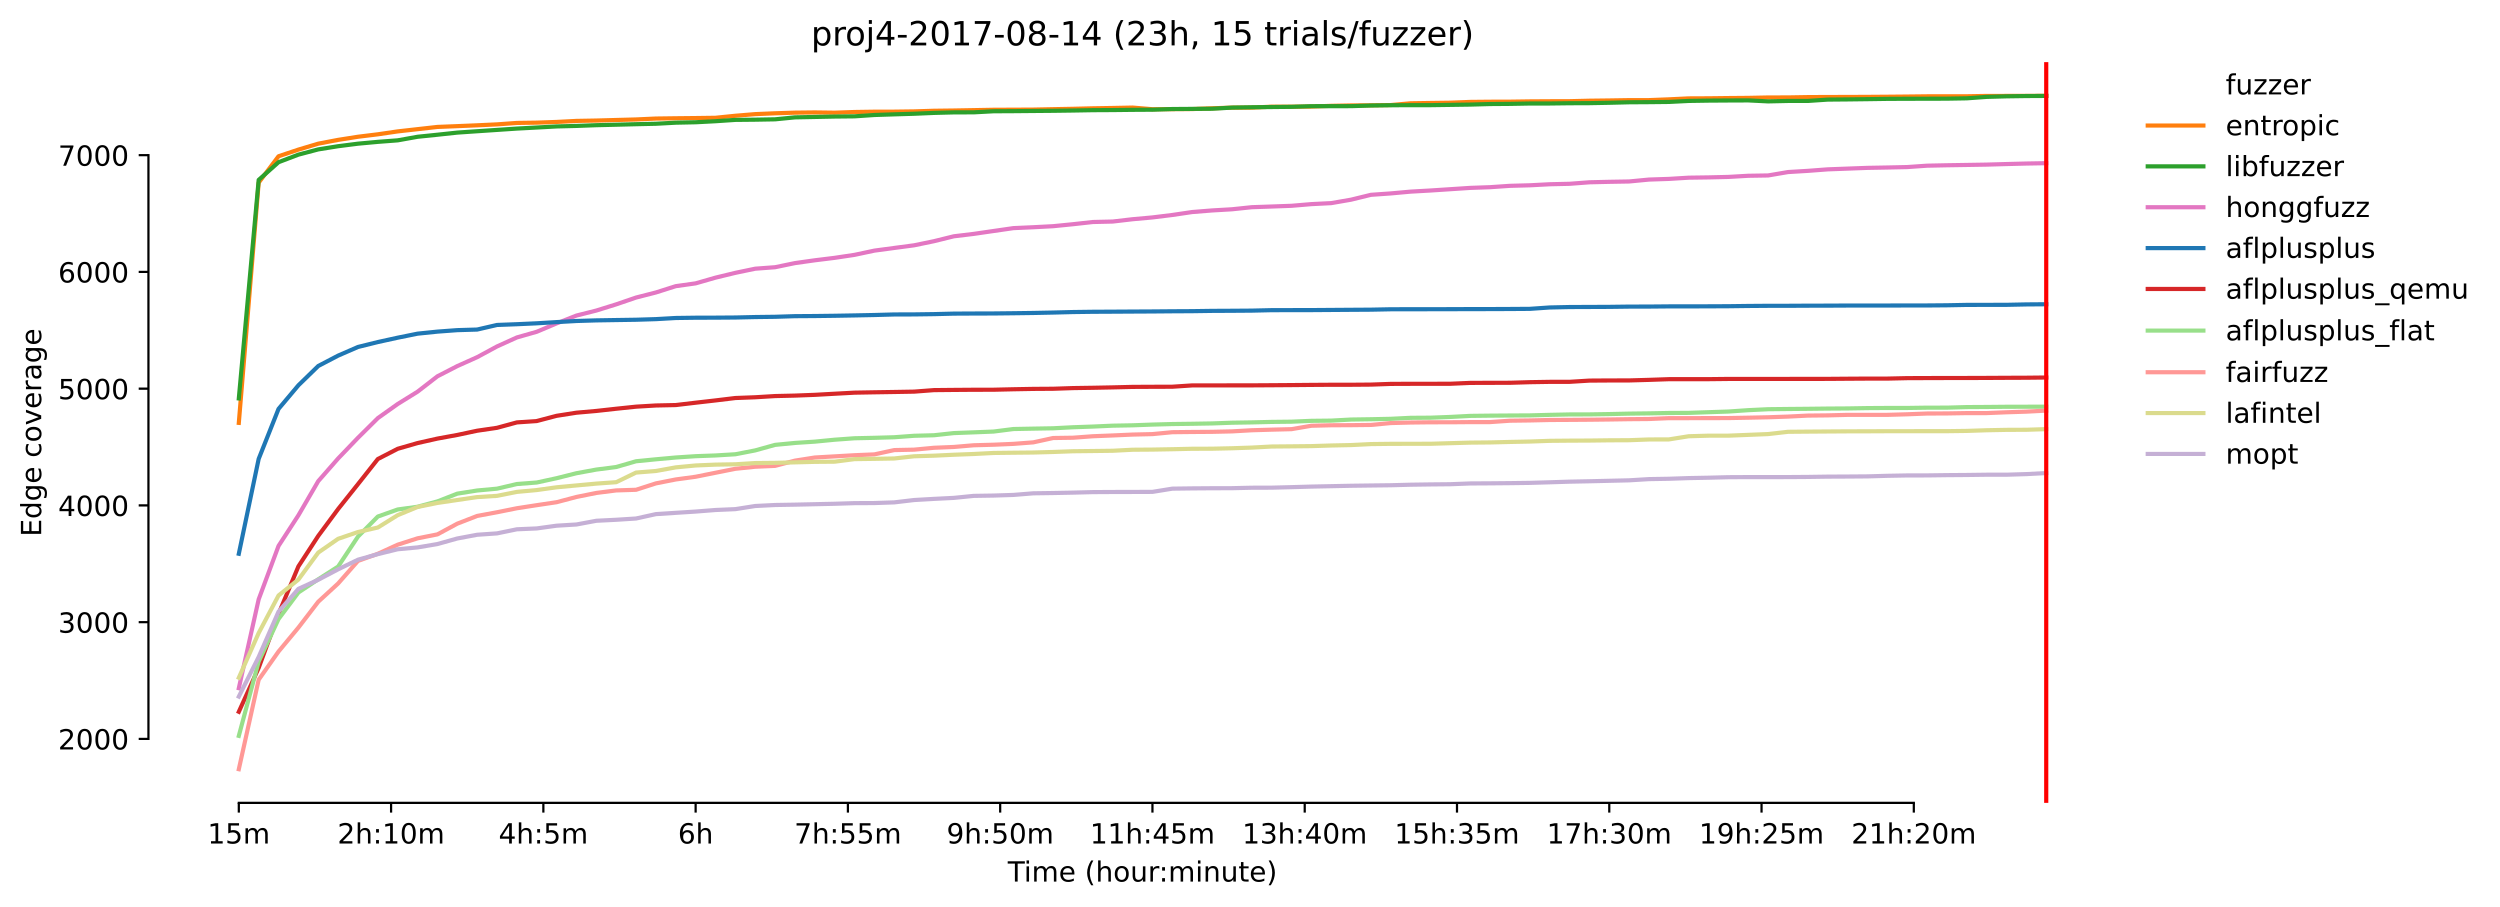 <?xml version="1.0" encoding="utf-8" standalone="no"?>
<!DOCTYPE svg PUBLIC "-//W3C//DTD SVG 1.1//EN"
  "http://www.w3.org/Graphics/SVG/1.1/DTD/svg11.dtd">
<!-- Created with matplotlib (https://matplotlib.org/) -->
<svg height="325.986pt" version="1.1" viewBox="0 0 898.121 325.986" width="898.121pt" xmlns="http://www.w3.org/2000/svg" xmlns:xlink="http://www.w3.org/1999/xlink">
 <defs>
  <style type="text/css">*{stroke-linecap:butt;stroke-linejoin:round;}</style>
 </defs>
 <g id="figure_1">
  <g id="patch_1">
   <path d="M 0 325.986 
L 898.121 325.986 
L 898.121 0 
L 0 0 
z
" style="fill:#ffffff;"/>
  </g>
  <g id="axes_1">
   <g id="patch_2">
    <path d="M 53.328 288.43 
L 767.568 288.43 
L 767.568 22.318 
L 53.328 22.318 
z
" style="fill:#ffffff;"/>
   </g>
   <g id="matplotlib.axis_1">
    <g id="xtick_1">
     <g id="line2d_1">
      <defs>
       <path d="M 0 0 
L 0 3.5 
" id="mf40192c2cf" style="stroke:#000000;stroke-width:0.8;"/>
      </defs>
      <g>
       <use style="stroke:#000000;stroke-width:0.8;" x="85.794" xlink:href="#mf40192c2cf" y="288.43"/>
      </g>
     </g>
     <g id="text_1">
      <!-- 15m -->
      <g transform="translate(74.561 303.029)scale(0.1 -0.1)">
       <defs>
        <path d="M 12.406 8.297 
L 28.516 8.297 
L 28.516 63.922 
L 10.984 60.406 
L 10.984 69.391 
L 28.422 72.906 
L 38.281 72.906 
L 38.281 8.297 
L 54.391 8.297 
L 54.391 0 
L 12.406 0 
z
" id="DejaVuSans-49"/>
        <path d="M 10.797 72.906 
L 49.516 72.906 
L 49.516 64.594 
L 19.828 64.594 
L 19.828 46.734 
Q 21.969 47.469 24.109 47.828 
Q 26.266 48.188 28.422 48.188 
Q 40.625 48.188 47.75 41.5 
Q 54.891 34.812 54.891 23.391 
Q 54.891 11.625 47.562 5.094 
Q 40.234 -1.422 26.906 -1.422 
Q 22.312 -1.422 17.547 -0.641 
Q 12.797 0.141 7.719 1.703 
L 7.719 11.625 
Q 12.109 9.234 16.797 8.062 
Q 21.484 6.891 26.703 6.891 
Q 35.156 6.891 40.078 11.328 
Q 45.016 15.766 45.016 23.391 
Q 45.016 31 40.078 35.438 
Q 35.156 39.891 26.703 39.891 
Q 22.75 39.891 18.812 39.016 
Q 14.891 38.141 10.797 36.281 
z
" id="DejaVuSans-53"/>
        <path d="M 52 44.188 
Q 55.375 50.25 60.062 53.125 
Q 64.75 56 71.094 56 
Q 79.641 56 84.281 50.016 
Q 88.922 44.047 88.922 33.016 
L 88.922 0 
L 79.891 0 
L 79.891 32.719 
Q 79.891 40.578 77.094 44.375 
Q 74.312 48.188 68.609 48.188 
Q 61.625 48.188 57.562 43.547 
Q 53.516 38.922 53.516 30.906 
L 53.516 0 
L 44.484 0 
L 44.484 32.719 
Q 44.484 40.625 41.703 44.406 
Q 38.922 48.188 33.109 48.188 
Q 26.219 48.188 22.156 43.531 
Q 18.109 38.875 18.109 30.906 
L 18.109 0 
L 9.078 0 
L 9.078 54.688 
L 18.109 54.688 
L 18.109 46.188 
Q 21.188 51.219 25.484 53.609 
Q 29.781 56 35.688 56 
Q 41.656 56 45.828 52.969 
Q 50 49.953 52 44.188 
z
" id="DejaVuSans-109"/>
       </defs>
       <use xlink:href="#DejaVuSans-49"/>
       <use x="63.623" xlink:href="#DejaVuSans-53"/>
       <use x="127.246" xlink:href="#DejaVuSans-109"/>
      </g>
     </g>
    </g>
    <g id="xtick_2">
     <g id="line2d_2">
      <g>
       <use style="stroke:#000000;stroke-width:0.8;" x="140.497" xlink:href="#mf40192c2cf" y="288.43"/>
      </g>
     </g>
     <g id="text_2">
      <!-- 2h:10m -->
      <g transform="translate(121.23 303.029)scale(0.1 -0.1)">
       <defs>
        <path d="M 19.188 8.297 
L 53.609 8.297 
L 53.609 0 
L 7.328 0 
L 7.328 8.297 
Q 12.938 14.109 22.625 23.891 
Q 32.328 33.688 34.812 36.531 
Q 39.547 41.844 41.422 45.531 
Q 43.312 49.219 43.312 52.781 
Q 43.312 58.594 39.234 62.25 
Q 35.156 65.922 28.609 65.922 
Q 23.969 65.922 18.812 64.312 
Q 13.672 62.703 7.812 59.422 
L 7.812 69.391 
Q 13.766 71.781 18.938 73 
Q 24.125 74.219 28.422 74.219 
Q 39.75 74.219 46.484 68.547 
Q 53.219 62.891 53.219 53.422 
Q 53.219 48.922 51.531 44.891 
Q 49.859 40.875 45.406 35.406 
Q 44.188 33.984 37.641 27.219 
Q 31.109 20.453 19.188 8.297 
z
" id="DejaVuSans-50"/>
        <path d="M 54.891 33.016 
L 54.891 0 
L 45.906 0 
L 45.906 32.719 
Q 45.906 40.484 42.875 44.328 
Q 39.844 48.188 33.797 48.188 
Q 26.516 48.188 22.312 43.547 
Q 18.109 38.922 18.109 30.906 
L 18.109 0 
L 9.078 0 
L 9.078 75.984 
L 18.109 75.984 
L 18.109 46.188 
Q 21.344 51.125 25.703 53.562 
Q 30.078 56 35.797 56 
Q 45.219 56 50.047 50.172 
Q 54.891 44.344 54.891 33.016 
z
" id="DejaVuSans-104"/>
        <path d="M 11.719 12.406 
L 22.016 12.406 
L 22.016 0 
L 11.719 0 
z
M 11.719 51.703 
L 22.016 51.703 
L 22.016 39.312 
L 11.719 39.312 
z
" id="DejaVuSans-58"/>
        <path d="M 31.781 66.406 
Q 24.172 66.406 20.328 58.906 
Q 16.5 51.422 16.5 36.375 
Q 16.5 21.391 20.328 13.891 
Q 24.172 6.391 31.781 6.391 
Q 39.453 6.391 43.281 13.891 
Q 47.125 21.391 47.125 36.375 
Q 47.125 51.422 43.281 58.906 
Q 39.453 66.406 31.781 66.406 
z
M 31.781 74.219 
Q 44.047 74.219 50.516 64.516 
Q 56.984 54.828 56.984 36.375 
Q 56.984 17.969 50.516 8.266 
Q 44.047 -1.422 31.781 -1.422 
Q 19.531 -1.422 13.062 8.266 
Q 6.594 17.969 6.594 36.375 
Q 6.594 54.828 13.062 64.516 
Q 19.531 74.219 31.781 74.219 
z
" id="DejaVuSans-48"/>
       </defs>
       <use xlink:href="#DejaVuSans-50"/>
       <use x="63.623" xlink:href="#DejaVuSans-104"/>
       <use x="127.002" xlink:href="#DejaVuSans-58"/>
       <use x="160.693" xlink:href="#DejaVuSans-49"/>
       <use x="224.316" xlink:href="#DejaVuSans-48"/>
       <use x="287.939" xlink:href="#DejaVuSans-109"/>
      </g>
     </g>
    </g>
    <g id="xtick_3">
     <g id="line2d_3">
      <g>
       <use style="stroke:#000000;stroke-width:0.8;" x="195.201" xlink:href="#mf40192c2cf" y="288.43"/>
      </g>
     </g>
     <g id="text_3">
      <!-- 4h:5m -->
      <g transform="translate(179.115 303.029)scale(0.1 -0.1)">
       <defs>
        <path d="M 37.797 64.312 
L 12.891 25.391 
L 37.797 25.391 
z
M 35.203 72.906 
L 47.609 72.906 
L 47.609 25.391 
L 58.016 25.391 
L 58.016 17.188 
L 47.609 17.188 
L 47.609 0 
L 37.797 0 
L 37.797 17.188 
L 4.891 17.188 
L 4.891 26.703 
z
" id="DejaVuSans-52"/>
       </defs>
       <use xlink:href="#DejaVuSans-52"/>
       <use x="63.623" xlink:href="#DejaVuSans-104"/>
       <use x="127.002" xlink:href="#DejaVuSans-58"/>
       <use x="160.693" xlink:href="#DejaVuSans-53"/>
       <use x="224.316" xlink:href="#DejaVuSans-109"/>
      </g>
     </g>
    </g>
    <g id="xtick_4">
     <g id="line2d_4">
      <g>
       <use style="stroke:#000000;stroke-width:0.8;" x="249.905" xlink:href="#mf40192c2cf" y="288.43"/>
      </g>
     </g>
     <g id="text_4">
      <!-- 6h -->
      <g transform="translate(243.555 303.029)scale(0.1 -0.1)">
       <defs>
        <path d="M 33.016 40.375 
Q 26.375 40.375 22.484 35.828 
Q 18.609 31.297 18.609 23.391 
Q 18.609 15.531 22.484 10.953 
Q 26.375 6.391 33.016 6.391 
Q 39.656 6.391 43.531 10.953 
Q 47.406 15.531 47.406 23.391 
Q 47.406 31.297 43.531 35.828 
Q 39.656 40.375 33.016 40.375 
z
M 52.594 71.297 
L 52.594 62.312 
Q 48.875 64.062 45.094 64.984 
Q 41.312 65.922 37.594 65.922 
Q 27.828 65.922 22.672 59.328 
Q 17.531 52.734 16.797 39.406 
Q 19.672 43.656 24.016 45.922 
Q 28.375 48.188 33.594 48.188 
Q 44.578 48.188 50.953 41.516 
Q 57.328 34.859 57.328 23.391 
Q 57.328 12.156 50.688 5.359 
Q 44.047 -1.422 33.016 -1.422 
Q 20.359 -1.422 13.672 8.266 
Q 6.984 17.969 6.984 36.375 
Q 6.984 53.656 15.188 63.938 
Q 23.391 74.219 37.203 74.219 
Q 40.922 74.219 44.703 73.484 
Q 48.484 72.75 52.594 71.297 
z
" id="DejaVuSans-54"/>
       </defs>
       <use xlink:href="#DejaVuSans-54"/>
       <use x="63.623" xlink:href="#DejaVuSans-104"/>
      </g>
     </g>
    </g>
    <g id="xtick_5">
     <g id="line2d_5">
      <g>
       <use style="stroke:#000000;stroke-width:0.8;" x="304.608" xlink:href="#mf40192c2cf" y="288.43"/>
      </g>
     </g>
     <g id="text_5">
      <!-- 7h:55m -->
      <g transform="translate(285.341 303.029)scale(0.1 -0.1)">
       <defs>
        <path d="M 8.203 72.906 
L 55.078 72.906 
L 55.078 68.703 
L 28.609 0 
L 18.312 0 
L 43.219 64.594 
L 8.203 64.594 
z
" id="DejaVuSans-55"/>
       </defs>
       <use xlink:href="#DejaVuSans-55"/>
       <use x="63.623" xlink:href="#DejaVuSans-104"/>
       <use x="127.002" xlink:href="#DejaVuSans-58"/>
       <use x="160.693" xlink:href="#DejaVuSans-53"/>
       <use x="224.316" xlink:href="#DejaVuSans-53"/>
       <use x="287.939" xlink:href="#DejaVuSans-109"/>
      </g>
     </g>
    </g>
    <g id="xtick_6">
     <g id="line2d_6">
      <g>
       <use style="stroke:#000000;stroke-width:0.8;" x="359.312" xlink:href="#mf40192c2cf" y="288.43"/>
      </g>
     </g>
     <g id="text_6">
      <!-- 9h:50m -->
      <g transform="translate(340.045 303.029)scale(0.1 -0.1)">
       <defs>
        <path d="M 10.984 1.516 
L 10.984 10.5 
Q 14.703 8.734 18.5 7.812 
Q 22.312 6.891 25.984 6.891 
Q 35.75 6.891 40.891 13.453 
Q 46.047 20.016 46.781 33.406 
Q 43.953 29.203 39.594 26.953 
Q 35.25 24.703 29.984 24.703 
Q 19.047 24.703 12.672 31.312 
Q 6.297 37.938 6.297 49.422 
Q 6.297 60.641 12.938 67.422 
Q 19.578 74.219 30.609 74.219 
Q 43.266 74.219 49.922 64.516 
Q 56.594 54.828 56.594 36.375 
Q 56.594 19.141 48.406 8.859 
Q 40.234 -1.422 26.422 -1.422 
Q 22.703 -1.422 18.891 -0.688 
Q 15.094 0.047 10.984 1.516 
z
M 30.609 32.422 
Q 37.25 32.422 41.125 36.953 
Q 45.016 41.5 45.016 49.422 
Q 45.016 57.281 41.125 61.844 
Q 37.25 66.406 30.609 66.406 
Q 23.969 66.406 20.094 61.844 
Q 16.219 57.281 16.219 49.422 
Q 16.219 41.5 20.094 36.953 
Q 23.969 32.422 30.609 32.422 
z
" id="DejaVuSans-57"/>
       </defs>
       <use xlink:href="#DejaVuSans-57"/>
       <use x="63.623" xlink:href="#DejaVuSans-104"/>
       <use x="127.002" xlink:href="#DejaVuSans-58"/>
       <use x="160.693" xlink:href="#DejaVuSans-53"/>
       <use x="224.316" xlink:href="#DejaVuSans-48"/>
       <use x="287.939" xlink:href="#DejaVuSans-109"/>
      </g>
     </g>
    </g>
    <g id="xtick_7">
     <g id="line2d_7">
      <g>
       <use style="stroke:#000000;stroke-width:0.8;" x="414.016" xlink:href="#mf40192c2cf" y="288.43"/>
      </g>
     </g>
     <g id="text_7">
      <!-- 11h:45m -->
      <g transform="translate(391.567 303.029)scale(0.1 -0.1)">
       <use xlink:href="#DejaVuSans-49"/>
       <use x="63.623" xlink:href="#DejaVuSans-49"/>
       <use x="127.246" xlink:href="#DejaVuSans-104"/>
       <use x="190.625" xlink:href="#DejaVuSans-58"/>
       <use x="224.316" xlink:href="#DejaVuSans-52"/>
       <use x="287.939" xlink:href="#DejaVuSans-53"/>
       <use x="351.562" xlink:href="#DejaVuSans-109"/>
      </g>
     </g>
    </g>
    <g id="xtick_8">
     <g id="line2d_8">
      <g>
       <use style="stroke:#000000;stroke-width:0.8;" x="468.719" xlink:href="#mf40192c2cf" y="288.43"/>
      </g>
     </g>
     <g id="text_8">
      <!-- 13h:40m -->
      <g transform="translate(446.271 303.029)scale(0.1 -0.1)">
       <defs>
        <path d="M 40.578 39.312 
Q 47.656 37.797 51.625 33 
Q 55.609 28.219 55.609 21.188 
Q 55.609 10.406 48.188 4.484 
Q 40.766 -1.422 27.094 -1.422 
Q 22.516 -1.422 17.656 -0.516 
Q 12.797 0.391 7.625 2.203 
L 7.625 11.719 
Q 11.719 9.328 16.594 8.109 
Q 21.484 6.891 26.812 6.891 
Q 36.078 6.891 40.938 10.547 
Q 45.797 14.203 45.797 21.188 
Q 45.797 27.641 41.281 31.266 
Q 36.766 34.906 28.719 34.906 
L 20.219 34.906 
L 20.219 43.016 
L 29.109 43.016 
Q 36.375 43.016 40.234 45.922 
Q 44.094 48.828 44.094 54.297 
Q 44.094 59.906 40.109 62.906 
Q 36.141 65.922 28.719 65.922 
Q 24.656 65.922 20.016 65.031 
Q 15.375 64.156 9.812 62.312 
L 9.812 71.094 
Q 15.438 72.656 20.344 73.438 
Q 25.25 74.219 29.594 74.219 
Q 40.828 74.219 47.359 69.109 
Q 53.906 64.016 53.906 55.328 
Q 53.906 49.266 50.438 45.094 
Q 46.969 40.922 40.578 39.312 
z
" id="DejaVuSans-51"/>
       </defs>
       <use xlink:href="#DejaVuSans-49"/>
       <use x="63.623" xlink:href="#DejaVuSans-51"/>
       <use x="127.246" xlink:href="#DejaVuSans-104"/>
       <use x="190.625" xlink:href="#DejaVuSans-58"/>
       <use x="224.316" xlink:href="#DejaVuSans-52"/>
       <use x="287.939" xlink:href="#DejaVuSans-48"/>
       <use x="351.562" xlink:href="#DejaVuSans-109"/>
      </g>
     </g>
    </g>
    <g id="xtick_9">
     <g id="line2d_9">
      <g>
       <use style="stroke:#000000;stroke-width:0.8;" x="523.423" xlink:href="#mf40192c2cf" y="288.43"/>
      </g>
     </g>
     <g id="text_9">
      <!-- 15h:35m -->
      <g transform="translate(500.975 303.029)scale(0.1 -0.1)">
       <use xlink:href="#DejaVuSans-49"/>
       <use x="63.623" xlink:href="#DejaVuSans-53"/>
       <use x="127.246" xlink:href="#DejaVuSans-104"/>
       <use x="190.625" xlink:href="#DejaVuSans-58"/>
       <use x="224.316" xlink:href="#DejaVuSans-51"/>
       <use x="287.939" xlink:href="#DejaVuSans-53"/>
       <use x="351.562" xlink:href="#DejaVuSans-109"/>
      </g>
     </g>
    </g>
    <g id="xtick_10">
     <g id="line2d_10">
      <g>
       <use style="stroke:#000000;stroke-width:0.8;" x="578.127" xlink:href="#mf40192c2cf" y="288.43"/>
      </g>
     </g>
     <g id="text_10">
      <!-- 17h:30m -->
      <g transform="translate(555.678 303.029)scale(0.1 -0.1)">
       <use xlink:href="#DejaVuSans-49"/>
       <use x="63.623" xlink:href="#DejaVuSans-55"/>
       <use x="127.246" xlink:href="#DejaVuSans-104"/>
       <use x="190.625" xlink:href="#DejaVuSans-58"/>
       <use x="224.316" xlink:href="#DejaVuSans-51"/>
       <use x="287.939" xlink:href="#DejaVuSans-48"/>
       <use x="351.562" xlink:href="#DejaVuSans-109"/>
      </g>
     </g>
    </g>
    <g id="xtick_11">
     <g id="line2d_11">
      <g>
       <use style="stroke:#000000;stroke-width:0.8;" x="632.831" xlink:href="#mf40192c2cf" y="288.43"/>
      </g>
     </g>
     <g id="text_11">
      <!-- 19h:25m -->
      <g transform="translate(610.382 303.029)scale(0.1 -0.1)">
       <use xlink:href="#DejaVuSans-49"/>
       <use x="63.623" xlink:href="#DejaVuSans-57"/>
       <use x="127.246" xlink:href="#DejaVuSans-104"/>
       <use x="190.625" xlink:href="#DejaVuSans-58"/>
       <use x="224.316" xlink:href="#DejaVuSans-50"/>
       <use x="287.939" xlink:href="#DejaVuSans-53"/>
       <use x="351.562" xlink:href="#DejaVuSans-109"/>
      </g>
     </g>
    </g>
    <g id="xtick_12">
     <g id="line2d_12">
      <g>
       <use style="stroke:#000000;stroke-width:0.8;" x="687.534" xlink:href="#mf40192c2cf" y="288.43"/>
      </g>
     </g>
     <g id="text_12">
      <!-- 21h:20m -->
      <g transform="translate(665.086 303.029)scale(0.1 -0.1)">
       <use xlink:href="#DejaVuSans-50"/>
       <use x="63.623" xlink:href="#DejaVuSans-49"/>
       <use x="127.246" xlink:href="#DejaVuSans-104"/>
       <use x="190.625" xlink:href="#DejaVuSans-58"/>
       <use x="224.316" xlink:href="#DejaVuSans-50"/>
       <use x="287.939" xlink:href="#DejaVuSans-48"/>
       <use x="351.562" xlink:href="#DejaVuSans-109"/>
      </g>
     </g>
    </g>
    <g id="text_13">
     <!-- Time (hour:minute) -->
     <g transform="translate(362.041 316.707)scale(0.1 -0.1)">
      <defs>
       <path d="M -0.297 72.906 
L 61.375 72.906 
L 61.375 64.594 
L 35.5 64.594 
L 35.5 0 
L 25.594 0 
L 25.594 64.594 
L -0.297 64.594 
z
" id="DejaVuSans-84"/>
       <path d="M 9.422 54.688 
L 18.406 54.688 
L 18.406 0 
L 9.422 0 
z
M 9.422 75.984 
L 18.406 75.984 
L 18.406 64.594 
L 9.422 64.594 
z
" id="DejaVuSans-105"/>
       <path d="M 56.203 29.594 
L 56.203 25.203 
L 14.891 25.203 
Q 15.484 15.922 20.484 11.062 
Q 25.484 6.203 34.422 6.203 
Q 39.594 6.203 44.453 7.469 
Q 49.312 8.734 54.109 11.281 
L 54.109 2.781 
Q 49.266 0.734 44.188 -0.344 
Q 39.109 -1.422 33.891 -1.422 
Q 20.797 -1.422 13.156 6.188 
Q 5.516 13.812 5.516 26.812 
Q 5.516 40.234 12.766 48.109 
Q 20.016 56 32.328 56 
Q 43.359 56 49.781 48.891 
Q 56.203 41.797 56.203 29.594 
z
M 47.219 32.234 
Q 47.125 39.594 43.094 43.984 
Q 39.062 48.391 32.422 48.391 
Q 24.906 48.391 20.391 44.141 
Q 15.875 39.891 15.188 32.172 
z
" id="DejaVuSans-101"/>
       <path id="DejaVuSans-32"/>
       <path d="M 31 75.875 
Q 24.469 64.656 21.281 53.656 
Q 18.109 42.672 18.109 31.391 
Q 18.109 20.125 21.312 9.062 
Q 24.516 -2 31 -13.188 
L 23.188 -13.188 
Q 15.875 -1.703 12.234 9.375 
Q 8.594 20.453 8.594 31.391 
Q 8.594 42.281 12.203 53.312 
Q 15.828 64.359 23.188 75.875 
z
" id="DejaVuSans-40"/>
       <path d="M 30.609 48.391 
Q 23.391 48.391 19.188 42.75 
Q 14.984 37.109 14.984 27.297 
Q 14.984 17.484 19.156 11.844 
Q 23.344 6.203 30.609 6.203 
Q 37.797 6.203 41.984 11.859 
Q 46.188 17.531 46.188 27.297 
Q 46.188 37.016 41.984 42.703 
Q 37.797 48.391 30.609 48.391 
z
M 30.609 56 
Q 42.328 56 49.016 48.375 
Q 55.719 40.766 55.719 27.297 
Q 55.719 13.875 49.016 6.219 
Q 42.328 -1.422 30.609 -1.422 
Q 18.844 -1.422 12.172 6.219 
Q 5.516 13.875 5.516 27.297 
Q 5.516 40.766 12.172 48.375 
Q 18.844 56 30.609 56 
z
" id="DejaVuSans-111"/>
       <path d="M 8.5 21.578 
L 8.5 54.688 
L 17.484 54.688 
L 17.484 21.922 
Q 17.484 14.156 20.5 10.266 
Q 23.531 6.391 29.594 6.391 
Q 36.859 6.391 41.078 11.031 
Q 45.312 15.672 45.312 23.688 
L 45.312 54.688 
L 54.297 54.688 
L 54.297 0 
L 45.312 0 
L 45.312 8.406 
Q 42.047 3.422 37.719 1 
Q 33.406 -1.422 27.688 -1.422 
Q 18.266 -1.422 13.375 4.438 
Q 8.5 10.297 8.5 21.578 
z
M 31.109 56 
z
" id="DejaVuSans-117"/>
       <path d="M 41.109 46.297 
Q 39.594 47.172 37.812 47.578 
Q 36.031 48 33.891 48 
Q 26.266 48 22.188 43.047 
Q 18.109 38.094 18.109 28.812 
L 18.109 0 
L 9.078 0 
L 9.078 54.688 
L 18.109 54.688 
L 18.109 46.188 
Q 20.953 51.172 25.484 53.578 
Q 30.031 56 36.531 56 
Q 37.453 56 38.578 55.875 
Q 39.703 55.766 41.062 55.516 
z
" id="DejaVuSans-114"/>
       <path d="M 54.891 33.016 
L 54.891 0 
L 45.906 0 
L 45.906 32.719 
Q 45.906 40.484 42.875 44.328 
Q 39.844 48.188 33.797 48.188 
Q 26.516 48.188 22.312 43.547 
Q 18.109 38.922 18.109 30.906 
L 18.109 0 
L 9.078 0 
L 9.078 54.688 
L 18.109 54.688 
L 18.109 46.188 
Q 21.344 51.125 25.703 53.562 
Q 30.078 56 35.797 56 
Q 45.219 56 50.047 50.172 
Q 54.891 44.344 54.891 33.016 
z
" id="DejaVuSans-110"/>
       <path d="M 18.312 70.219 
L 18.312 54.688 
L 36.812 54.688 
L 36.812 47.703 
L 18.312 47.703 
L 18.312 18.016 
Q 18.312 11.328 20.141 9.422 
Q 21.969 7.516 27.594 7.516 
L 36.812 7.516 
L 36.812 0 
L 27.594 0 
Q 17.188 0 13.234 3.875 
Q 9.281 7.766 9.281 18.016 
L 9.281 47.703 
L 2.688 47.703 
L 2.688 54.688 
L 9.281 54.688 
L 9.281 70.219 
z
" id="DejaVuSans-116"/>
       <path d="M 8.016 75.875 
L 15.828 75.875 
Q 23.141 64.359 26.781 53.312 
Q 30.422 42.281 30.422 31.391 
Q 30.422 20.453 26.781 9.375 
Q 23.141 -1.703 15.828 -13.188 
L 8.016 -13.188 
Q 14.5 -2 17.703 9.062 
Q 20.906 20.125 20.906 31.391 
Q 20.906 42.672 17.703 53.656 
Q 14.5 64.656 8.016 75.875 
z
" id="DejaVuSans-41"/>
      </defs>
      <use xlink:href="#DejaVuSans-84"/>
      <use x="57.959" xlink:href="#DejaVuSans-105"/>
      <use x="85.742" xlink:href="#DejaVuSans-109"/>
      <use x="183.154" xlink:href="#DejaVuSans-101"/>
      <use x="244.678" xlink:href="#DejaVuSans-32"/>
      <use x="276.465" xlink:href="#DejaVuSans-40"/>
      <use x="315.479" xlink:href="#DejaVuSans-104"/>
      <use x="378.857" xlink:href="#DejaVuSans-111"/>
      <use x="440.039" xlink:href="#DejaVuSans-117"/>
      <use x="503.418" xlink:href="#DejaVuSans-114"/>
      <use x="542.781" xlink:href="#DejaVuSans-58"/>
      <use x="576.473" xlink:href="#DejaVuSans-109"/>
      <use x="673.885" xlink:href="#DejaVuSans-105"/>
      <use x="701.668" xlink:href="#DejaVuSans-110"/>
      <use x="765.047" xlink:href="#DejaVuSans-117"/>
      <use x="828.426" xlink:href="#DejaVuSans-116"/>
      <use x="867.635" xlink:href="#DejaVuSans-101"/>
      <use x="929.158" xlink:href="#DejaVuSans-41"/>
     </g>
    </g>
   </g>
   <g id="matplotlib.axis_2">
    <g id="ytick_1">
     <g id="line2d_13">
      <defs>
       <path d="M 0 0 
L -3.5 0 
" id="m1ce968f684" style="stroke:#000000;stroke-width:0.8;"/>
      </defs>
      <g>
       <use style="stroke:#000000;stroke-width:0.8;" x="53.328" xlink:href="#m1ce968f684" y="265.448"/>
      </g>
     </g>
     <g id="text_14">
      <!-- 2000 -->
      <g transform="translate(20.878 269.248)scale(0.1 -0.1)">
       <use xlink:href="#DejaVuSans-50"/>
       <use x="63.623" xlink:href="#DejaVuSans-48"/>
       <use x="127.246" xlink:href="#DejaVuSans-48"/>
       <use x="190.869" xlink:href="#DejaVuSans-48"/>
      </g>
     </g>
    </g>
    <g id="ytick_2">
     <g id="line2d_14">
      <g>
       <use style="stroke:#000000;stroke-width:0.8;" x="53.328" xlink:href="#m1ce968f684" y="223.508"/>
      </g>
     </g>
     <g id="text_15">
      <!-- 3000 -->
      <g transform="translate(20.878 227.307)scale(0.1 -0.1)">
       <use xlink:href="#DejaVuSans-51"/>
       <use x="63.623" xlink:href="#DejaVuSans-48"/>
       <use x="127.246" xlink:href="#DejaVuSans-48"/>
       <use x="190.869" xlink:href="#DejaVuSans-48"/>
      </g>
     </g>
    </g>
    <g id="ytick_3">
     <g id="line2d_15">
      <g>
       <use style="stroke:#000000;stroke-width:0.8;" x="53.328" xlink:href="#m1ce968f684" y="181.567"/>
      </g>
     </g>
     <g id="text_16">
      <!-- 4000 -->
      <g transform="translate(20.878 185.366)scale(0.1 -0.1)">
       <use xlink:href="#DejaVuSans-52"/>
       <use x="63.623" xlink:href="#DejaVuSans-48"/>
       <use x="127.246" xlink:href="#DejaVuSans-48"/>
       <use x="190.869" xlink:href="#DejaVuSans-48"/>
      </g>
     </g>
    </g>
    <g id="ytick_4">
     <g id="line2d_16">
      <g>
       <use style="stroke:#000000;stroke-width:0.8;" x="53.328" xlink:href="#m1ce968f684" y="139.626"/>
      </g>
     </g>
     <g id="text_17">
      <!-- 5000 -->
      <g transform="translate(20.878 143.426)scale(0.1 -0.1)">
       <use xlink:href="#DejaVuSans-53"/>
       <use x="63.623" xlink:href="#DejaVuSans-48"/>
       <use x="127.246" xlink:href="#DejaVuSans-48"/>
       <use x="190.869" xlink:href="#DejaVuSans-48"/>
      </g>
     </g>
    </g>
    <g id="ytick_5">
     <g id="line2d_17">
      <g>
       <use style="stroke:#000000;stroke-width:0.8;" x="53.328" xlink:href="#m1ce968f684" y="97.686"/>
      </g>
     </g>
     <g id="text_18">
      <!-- 6000 -->
      <g transform="translate(20.878 101.485)scale(0.1 -0.1)">
       <use xlink:href="#DejaVuSans-54"/>
       <use x="63.623" xlink:href="#DejaVuSans-48"/>
       <use x="127.246" xlink:href="#DejaVuSans-48"/>
       <use x="190.869" xlink:href="#DejaVuSans-48"/>
      </g>
     </g>
    </g>
    <g id="ytick_6">
     <g id="line2d_18">
      <g>
       <use style="stroke:#000000;stroke-width:0.8;" x="53.328" xlink:href="#m1ce968f684" y="55.745"/>
      </g>
     </g>
     <g id="text_19">
      <!-- 7000 -->
      <g transform="translate(20.878 59.544)scale(0.1 -0.1)">
       <use xlink:href="#DejaVuSans-55"/>
       <use x="63.623" xlink:href="#DejaVuSans-48"/>
       <use x="127.246" xlink:href="#DejaVuSans-48"/>
       <use x="190.869" xlink:href="#DejaVuSans-48"/>
      </g>
     </g>
    </g>
    <g id="text_20">
     <!-- Edge coverage -->
     <g transform="translate(14.798 192.762)rotate(-90)scale(0.1 -0.1)">
      <defs>
       <path d="M 9.812 72.906 
L 55.906 72.906 
L 55.906 64.594 
L 19.672 64.594 
L 19.672 43.016 
L 54.391 43.016 
L 54.391 34.719 
L 19.672 34.719 
L 19.672 8.297 
L 56.781 8.297 
L 56.781 0 
L 9.812 0 
z
" id="DejaVuSans-69"/>
       <path d="M 45.406 46.391 
L 45.406 75.984 
L 54.391 75.984 
L 54.391 0 
L 45.406 0 
L 45.406 8.203 
Q 42.578 3.328 38.25 0.953 
Q 33.938 -1.422 27.875 -1.422 
Q 17.969 -1.422 11.734 6.484 
Q 5.516 14.406 5.516 27.297 
Q 5.516 40.188 11.734 48.094 
Q 17.969 56 27.875 56 
Q 33.938 56 38.25 53.625 
Q 42.578 51.266 45.406 46.391 
z
M 14.797 27.297 
Q 14.797 17.391 18.875 11.75 
Q 22.953 6.109 30.078 6.109 
Q 37.203 6.109 41.297 11.75 
Q 45.406 17.391 45.406 27.297 
Q 45.406 37.203 41.297 42.844 
Q 37.203 48.484 30.078 48.484 
Q 22.953 48.484 18.875 42.844 
Q 14.797 37.203 14.797 27.297 
z
" id="DejaVuSans-100"/>
       <path d="M 45.406 27.984 
Q 45.406 37.75 41.375 43.109 
Q 37.359 48.484 30.078 48.484 
Q 22.859 48.484 18.828 43.109 
Q 14.797 37.75 14.797 27.984 
Q 14.797 18.266 18.828 12.891 
Q 22.859 7.516 30.078 7.516 
Q 37.359 7.516 41.375 12.891 
Q 45.406 18.266 45.406 27.984 
z
M 54.391 6.781 
Q 54.391 -7.172 48.188 -13.984 
Q 42 -20.797 29.203 -20.797 
Q 24.469 -20.797 20.266 -20.094 
Q 16.062 -19.391 12.109 -17.922 
L 12.109 -9.188 
Q 16.062 -11.328 19.922 -12.344 
Q 23.781 -13.375 27.781 -13.375 
Q 36.625 -13.375 41.016 -8.766 
Q 45.406 -4.156 45.406 5.172 
L 45.406 9.625 
Q 42.625 4.781 38.281 2.391 
Q 33.938 0 27.875 0 
Q 17.828 0 11.672 7.656 
Q 5.516 15.328 5.516 27.984 
Q 5.516 40.672 11.672 48.328 
Q 17.828 56 27.875 56 
Q 33.938 56 38.281 53.609 
Q 42.625 51.219 45.406 46.391 
L 45.406 54.688 
L 54.391 54.688 
z
" id="DejaVuSans-103"/>
       <path d="M 48.781 52.594 
L 48.781 44.188 
Q 44.969 46.297 41.141 47.344 
Q 37.312 48.391 33.406 48.391 
Q 24.656 48.391 19.812 42.844 
Q 14.984 37.312 14.984 27.297 
Q 14.984 17.281 19.812 11.734 
Q 24.656 6.203 33.406 6.203 
Q 37.312 6.203 41.141 7.25 
Q 44.969 8.297 48.781 10.406 
L 48.781 2.094 
Q 45.016 0.344 40.984 -0.531 
Q 36.969 -1.422 32.422 -1.422 
Q 20.062 -1.422 12.781 6.344 
Q 5.516 14.109 5.516 27.297 
Q 5.516 40.672 12.859 48.328 
Q 20.219 56 33.016 56 
Q 37.156 56 41.109 55.141 
Q 45.062 54.297 48.781 52.594 
z
" id="DejaVuSans-99"/>
       <path d="M 2.984 54.688 
L 12.5 54.688 
L 29.594 8.797 
L 46.688 54.688 
L 56.203 54.688 
L 35.688 0 
L 23.484 0 
z
" id="DejaVuSans-118"/>
       <path d="M 34.281 27.484 
Q 23.391 27.484 19.188 25 
Q 14.984 22.516 14.984 16.5 
Q 14.984 11.719 18.141 8.906 
Q 21.297 6.109 26.703 6.109 
Q 34.188 6.109 38.703 11.406 
Q 43.219 16.703 43.219 25.484 
L 43.219 27.484 
z
M 52.203 31.203 
L 52.203 0 
L 43.219 0 
L 43.219 8.297 
Q 40.141 3.328 35.547 0.953 
Q 30.953 -1.422 24.312 -1.422 
Q 15.922 -1.422 10.953 3.297 
Q 6 8.016 6 15.922 
Q 6 25.141 12.172 29.828 
Q 18.359 34.516 30.609 34.516 
L 43.219 34.516 
L 43.219 35.406 
Q 43.219 41.609 39.141 45 
Q 35.062 48.391 27.688 48.391 
Q 23 48.391 18.547 47.266 
Q 14.109 46.141 10.016 43.891 
L 10.016 52.203 
Q 14.938 54.109 19.578 55.047 
Q 24.219 56 28.609 56 
Q 40.484 56 46.344 49.844 
Q 52.203 43.703 52.203 31.203 
z
" id="DejaVuSans-97"/>
      </defs>
      <use xlink:href="#DejaVuSans-69"/>
      <use x="63.184" xlink:href="#DejaVuSans-100"/>
      <use x="126.66" xlink:href="#DejaVuSans-103"/>
      <use x="190.137" xlink:href="#DejaVuSans-101"/>
      <use x="251.66" xlink:href="#DejaVuSans-32"/>
      <use x="283.447" xlink:href="#DejaVuSans-99"/>
      <use x="338.428" xlink:href="#DejaVuSans-111"/>
      <use x="399.609" xlink:href="#DejaVuSans-118"/>
      <use x="458.789" xlink:href="#DejaVuSans-101"/>
      <use x="520.312" xlink:href="#DejaVuSans-114"/>
      <use x="561.426" xlink:href="#DejaVuSans-97"/>
      <use x="622.705" xlink:href="#DejaVuSans-103"/>
      <use x="686.182" xlink:href="#DejaVuSans-101"/>
     </g>
    </g>
   </g>
   <g id="line2d_19">
    <path clip-path="url(#p227a06e236)" d="M 85.794 151.915 
L 92.929 65.612 
L 100.064 56.135 
L 107.199 53.745 
L 114.335 51.612 
L 121.47 50.251 
L 128.605 49.127 
L 135.74 48.25 
L 142.876 47.206 
L 150.011 46.399 
L 157.146 45.6 
L 164.281 45.317 
L 171.417 45.019 
L 178.552 44.681 
L 185.687 44.167 
L 192.823 44.058 
L 199.958 43.809 
L 207.093 43.438 
L 214.228 43.306 
L 221.364 43.108 
L 228.499 42.915 
L 235.634 42.588 
L 242.769 42.49 
L 249.905 42.414 
L 257.04 42.316 
L 264.175 41.588 
L 271.31 41.001 
L 278.446 40.701 
L 285.581 40.47 
L 292.716 40.389 
L 299.852 40.483 
L 306.987 40.238 
L 314.122 40.126 
L 321.257 40.112 
L 328.393 40.015 
L 335.528 39.794 
L 342.663 39.702 
L 349.798 39.572 
L 356.934 39.435 
L 364.069 39.406 
L 371.204 39.371 
L 378.339 39.225 
L 385.475 39.088 
L 392.61 38.911 
L 399.745 38.792 
L 406.88 38.647 
L 414.016 39.24 
L 421.151 39.216 
L 428.286 39.184 
L 435.422 38.902 
L 442.557 38.673 
L 449.692 38.66 
L 456.827 38.327 
L 463.963 38.323 
L 471.098 38.277 
L 478.233 38.023 
L 485.368 37.878 
L 492.504 37.831 
L 499.639 37.742 
L 506.774 37.108 
L 513.909 36.995 
L 521.045 36.895 
L 528.18 36.615 
L 535.315 36.544 
L 542.451 36.526 
L 549.586 36.421 
L 556.721 36.376 
L 563.856 36.355 
L 570.992 36.182 
L 578.127 36.093 
L 585.262 35.978 
L 592.397 35.97 
L 599.533 35.692 
L 606.668 35.346 
L 613.803 35.315 
L 620.938 35.228 
L 628.074 35.166 
L 635.209 35.018 
L 642.344 35.004 
L 649.479 34.884 
L 656.615 34.85 
L 663.75 34.834 
L 670.885 34.803 
L 678.021 34.75 
L 685.156 34.683 
L 692.291 34.601 
L 699.426 34.601 
L 706.562 34.587 
L 713.697 34.462 
L 720.832 34.459 
L 727.967 34.459 
L 735.103 34.414 
" style="fill:none;stroke:#ff7f0e;stroke-linecap:square;stroke-width:1.5;"/>
   </g>
   <g id="line2d_20">
    <path clip-path="url(#p227a06e236)" d="M 85.794 143.133 
L 92.929 64.634 
L 100.064 58.27 
L 107.199 55.556 
L 114.335 53.671 
L 121.47 52.528 
L 128.605 51.616 
L 135.74 50.962 
L 142.876 50.417 
L 150.011 49.135 
L 157.146 48.401 
L 164.281 47.634 
L 171.417 47.149 
L 178.552 46.669 
L 185.687 46.189 
L 192.823 45.811 
L 199.958 45.421 
L 207.093 45.237 
L 214.228 44.975 
L 221.364 44.801 
L 228.499 44.618 
L 235.634 44.456 
L 242.769 44.072 
L 249.905 43.92 
L 257.04 43.547 
L 264.175 43.068 
L 271.31 42.995 
L 278.446 42.865 
L 285.581 42.161 
L 292.716 42.017 
L 299.852 41.869 
L 306.987 41.792 
L 314.122 41.311 
L 321.257 41.079 
L 328.393 40.865 
L 335.528 40.56 
L 342.663 40.373 
L 349.798 40.353 
L 356.934 39.969 
L 364.069 39.931 
L 371.204 39.865 
L 378.339 39.803 
L 385.475 39.706 
L 392.61 39.578 
L 399.745 39.538 
L 406.88 39.455 
L 414.016 39.41 
L 421.151 39.17 
L 428.286 39.119 
L 435.422 39.064 
L 442.557 38.655 
L 449.692 38.53 
L 456.827 38.448 
L 463.963 38.373 
L 471.098 38.149 
L 478.233 38.139 
L 485.368 38.132 
L 492.504 37.911 
L 499.639 37.806 
L 506.774 37.785 
L 513.909 37.778 
L 521.045 37.676 
L 528.18 37.573 
L 535.315 37.373 
L 542.451 37.317 
L 549.586 37.184 
L 556.721 37.177 
L 563.856 37.086 
L 570.992 37.058 
L 578.127 36.921 
L 585.262 36.741 
L 592.397 36.695 
L 599.533 36.618 
L 606.668 36.257 
L 613.803 36.145 
L 620.938 36.096 
L 628.074 36.066 
L 635.209 36.42 
L 642.344 36.262 
L 649.479 36.26 
L 656.615 35.779 
L 663.75 35.715 
L 670.885 35.623 
L 678.021 35.515 
L 685.156 35.48 
L 692.291 35.468 
L 699.426 35.443 
L 706.562 35.32 
L 713.697 34.802 
L 720.832 34.607 
L 727.967 34.501 
L 735.103 34.461 
" style="fill:none;stroke:#2ca02c;stroke-linecap:square;stroke-width:1.5;"/>
   </g>
   <g id="line2d_21">
    <path clip-path="url(#p227a06e236)" d="M 85.794 247.229 
L 92.929 215.308 
L 100.064 196.125 
L 107.199 185.13 
L 114.335 172.846 
L 121.47 164.709 
L 128.605 157.271 
L 135.74 150.208 
L 142.876 145.135 
L 150.011 140.709 
L 157.146 135.185 
L 164.281 131.515 
L 171.417 128.313 
L 178.552 124.459 
L 185.687 121.227 
L 192.823 119.189 
L 199.958 116.177 
L 207.093 113.359 
L 214.228 111.564 
L 221.364 109.339 
L 228.499 106.896 
L 235.634 105.067 
L 242.769 102.803 
L 249.905 101.796 
L 257.04 99.747 
L 264.175 98.017 
L 271.31 96.53 
L 278.446 95.998 
L 285.581 94.519 
L 292.716 93.511 
L 299.852 92.628 
L 306.987 91.556 
L 314.122 90.036 
L 321.257 89.077 
L 328.393 88.125 
L 335.528 86.647 
L 342.663 84.888 
L 349.798 84.026 
L 356.934 82.986 
L 364.069 81.954 
L 371.204 81.633 
L 378.339 81.26 
L 385.475 80.547 
L 392.61 79.756 
L 399.745 79.588 
L 406.88 78.756 
L 414.016 78.11 
L 421.151 77.229 
L 428.286 76.174 
L 435.422 75.602 
L 442.557 75.187 
L 449.692 74.438 
L 456.827 74.191 
L 463.963 73.933 
L 471.098 73.331 
L 478.233 72.972 
L 485.368 71.733 
L 492.504 69.988 
L 499.639 69.487 
L 506.774 68.841 
L 513.909 68.438 
L 521.045 67.969 
L 528.18 67.499 
L 535.315 67.247 
L 542.451 66.759 
L 549.586 66.566 
L 556.721 66.193 
L 563.856 66.029 
L 570.992 65.488 
L 578.127 65.32 
L 585.262 65.194 
L 592.397 64.509 
L 599.533 64.272 
L 606.668 63.833 
L 613.803 63.729 
L 620.938 63.557 
L 628.074 63.146 
L 635.209 63.028 
L 642.344 61.81 
L 649.479 61.38 
L 656.615 60.839 
L 663.75 60.573 
L 670.885 60.308 
L 678.021 60.174 
L 685.156 60.019 
L 692.291 59.522 
L 699.426 59.371 
L 706.562 59.256 
L 713.697 59.136 
L 720.832 58.933 
L 727.967 58.75 
L 735.103 58.622 
" style="fill:none;stroke:#e377c2;stroke-linecap:square;stroke-width:1.5;"/>
   </g>
   <g id="line2d_22">
    <path clip-path="url(#p227a06e236)" d="M 85.794 198.933 
L 92.929 164.86 
L 100.064 146.901 
L 107.199 138.419 
L 114.335 131.479 
L 121.47 127.753 
L 128.605 124.649 
L 135.74 122.882 
L 142.876 121.313 
L 150.011 119.868 
L 157.146 119.134 
L 164.281 118.604 
L 171.417 118.392 
L 178.552 116.742 
L 185.687 116.473 
L 192.823 116.148 
L 199.958 115.716 
L 207.093 115.313 
L 214.228 115.095 
L 221.364 114.978 
L 228.499 114.867 
L 235.634 114.647 
L 242.769 114.238 
L 249.905 114.139 
L 257.04 114.118 
L 264.175 114.064 
L 271.31 113.898 
L 278.446 113.808 
L 285.581 113.583 
L 292.716 113.535 
L 299.852 113.441 
L 306.987 113.313 
L 314.122 113.168 
L 321.257 112.971 
L 328.393 112.95 
L 335.528 112.849 
L 342.663 112.671 
L 349.798 112.633 
L 356.934 112.61 
L 364.069 112.531 
L 371.204 112.432 
L 378.339 112.285 
L 385.475 112.103 
L 392.61 112.006 
L 399.745 111.969 
L 406.88 111.925 
L 414.016 111.887 
L 421.151 111.826 
L 428.286 111.786 
L 435.422 111.683 
L 442.557 111.646 
L 449.692 111.593 
L 456.827 111.426 
L 463.963 111.411 
L 471.098 111.4 
L 478.233 111.348 
L 485.368 111.296 
L 492.504 111.249 
L 499.639 111.105 
L 506.774 111.09 
L 513.909 111.084 
L 521.045 111.073 
L 528.18 111.04 
L 535.315 111.036 
L 542.451 111.004 
L 549.586 110.954 
L 556.721 110.459 
L 563.856 110.302 
L 570.992 110.272 
L 578.127 110.241 
L 585.262 110.148 
L 592.397 110.134 
L 599.533 110.067 
L 606.668 110.067 
L 613.803 110.044 
L 620.938 110.01 
L 628.074 109.916 
L 635.209 109.861 
L 642.344 109.855 
L 649.479 109.817 
L 656.615 109.802 
L 663.75 109.765 
L 670.885 109.761 
L 678.021 109.761 
L 685.156 109.735 
L 692.291 109.735 
L 699.426 109.675 
L 706.562 109.534 
L 713.697 109.521 
L 720.832 109.511 
L 727.967 109.36 
L 735.103 109.303 
" style="fill:none;stroke:#1f77b4;stroke-linecap:square;stroke-width:1.5;"/>
   </g>
   <g id="line2d_23">
    <path clip-path="url(#p227a06e236)" d="M 85.794 255.708 
L 92.929 239.934 
L 100.064 220.532 
L 107.199 203.479 
L 114.335 192.52 
L 121.47 182.874 
L 128.605 173.923 
L 135.74 164.9 
L 142.876 161.228 
L 150.011 159.169 
L 157.146 157.564 
L 164.281 156.256 
L 171.417 154.738 
L 178.552 153.691 
L 185.687 151.747 
L 192.823 151.259 
L 199.958 149.38 
L 207.093 148.262 
L 214.228 147.631 
L 221.364 146.84 
L 228.499 146.094 
L 235.634 145.668 
L 242.769 145.515 
L 249.905 144.67 
L 257.04 143.852 
L 264.175 142.988 
L 271.31 142.717 
L 278.446 142.285 
L 285.581 142.116 
L 292.716 141.845 
L 299.852 141.449 
L 306.987 141.063 
L 314.122 140.933 
L 321.257 140.82 
L 328.393 140.694 
L 335.528 140.149 
L 342.663 140.077 
L 349.798 140.023 
L 356.934 140.008 
L 364.069 139.842 
L 371.204 139.71 
L 378.339 139.66 
L 385.475 139.421 
L 392.61 139.31 
L 399.745 139.167 
L 406.88 138.991 
L 414.016 138.955 
L 421.151 138.93 
L 428.286 138.456 
L 435.422 138.452 
L 442.557 138.448 
L 449.692 138.44 
L 456.827 138.395 
L 463.963 138.341 
L 471.098 138.274 
L 478.233 138.226 
L 485.368 138.224 
L 492.504 138.167 
L 499.639 137.913 
L 506.774 137.884 
L 513.909 137.88 
L 521.045 137.865 
L 528.18 137.555 
L 535.315 137.529 
L 542.451 137.513 
L 549.586 137.299 
L 556.721 137.179 
L 563.856 137.171 
L 570.992 136.73 
L 578.127 136.682 
L 585.262 136.67 
L 592.397 136.466 
L 599.533 136.219 
L 606.668 136.219 
L 613.803 136.212 
L 620.938 136.133 
L 628.074 136.131 
L 635.209 136.127 
L 642.344 136.127 
L 649.479 136.116 
L 656.615 136.112 
L 663.75 136.055 
L 670.885 136.011 
L 678.021 136.009 
L 685.156 135.846 
L 692.291 135.82 
L 699.426 135.797 
L 706.562 135.791 
L 713.697 135.766 
L 720.832 135.726 
L 727.967 135.697 
L 735.103 135.619 
" style="fill:none;stroke:#d62728;stroke-linecap:square;stroke-width:1.5;"/>
   </g>
   <g id="line2d_24">
    <path clip-path="url(#p227a06e236)" d="M 85.794 264.36 
L 92.929 237.642 
L 100.064 222.394 
L 107.199 212.855 
L 114.335 208.097 
L 121.47 203.536 
L 128.605 192.767 
L 135.74 185.562 
L 142.876 183.029 
L 150.011 182.045 
L 157.146 180.126 
L 164.281 177.342 
L 171.417 176.211 
L 178.552 175.553 
L 185.687 173.886 
L 192.823 173.34 
L 199.958 171.795 
L 207.093 170.004 
L 214.228 168.693 
L 221.364 167.775 
L 228.499 165.707 
L 235.634 165.001 
L 242.769 164.355 
L 249.905 163.885 
L 257.04 163.623 
L 264.175 163.193 
L 271.31 161.805 
L 278.446 159.821 
L 285.581 159.123 
L 292.716 158.661 
L 299.852 157.967 
L 306.987 157.445 
L 314.122 157.286 
L 321.257 157.078 
L 328.393 156.554 
L 335.528 156.363 
L 342.663 155.587 
L 349.798 155.319 
L 356.934 155.035 
L 364.069 154.127 
L 371.204 153.987 
L 378.339 153.861 
L 385.475 153.49 
L 392.61 153.242 
L 399.745 152.922 
L 406.88 152.792 
L 414.016 152.53 
L 421.151 152.337 
L 428.286 152.242 
L 435.422 152.116 
L 442.557 151.863 
L 449.692 151.743 
L 456.827 151.571 
L 463.963 151.489 
L 471.098 151.185 
L 478.233 151.106 
L 485.368 150.72 
L 492.504 150.611 
L 499.639 150.458 
L 506.774 150.103 
L 513.909 150.053 
L 521.045 149.784 
L 528.18 149.407 
L 535.315 149.319 
L 542.451 149.269 
L 549.586 149.229 
L 556.721 149.038 
L 563.856 148.889 
L 570.992 148.872 
L 578.127 148.755 
L 585.262 148.593 
L 592.397 148.501 
L 599.533 148.361 
L 606.668 148.325 
L 613.803 148.082 
L 620.938 147.843 
L 628.074 147.352 
L 635.209 147.01 
L 642.344 146.928 
L 649.479 146.863 
L 656.615 146.777 
L 663.75 146.731 
L 670.885 146.605 
L 678.021 146.561 
L 685.156 146.559 
L 692.291 146.454 
L 699.426 146.446 
L 706.562 146.245 
L 713.697 146.203 
L 720.832 146.131 
L 727.967 146.115 
L 735.103 146.098 
" style="fill:none;stroke:#98df8a;stroke-linecap:square;stroke-width:1.5;"/>
   </g>
   <g id="line2d_25">
    <path clip-path="url(#p227a06e236)" d="M 85.794 276.334 
L 92.929 244.193 
L 100.064 234.058 
L 107.199 225.46 
L 114.335 216.166 
L 121.47 209.617 
L 128.605 201.504 
L 135.74 198.943 
L 142.876 195.674 
L 150.011 193.39 
L 157.146 191.973 
L 164.281 188.125 
L 171.417 185.352 
L 178.552 184.027 
L 185.687 182.588 
L 192.823 181.483 
L 199.958 180.414 
L 207.093 178.529 
L 214.228 177.088 
L 221.364 176.182 
L 228.499 175.955 
L 235.634 173.655 
L 242.769 172.246 
L 249.905 171.271 
L 257.04 169.838 
L 264.175 168.412 
L 271.31 167.674 
L 278.446 167.362 
L 285.581 165.481 
L 292.716 164.359 
L 299.852 163.952 
L 306.987 163.537 
L 314.122 163.239 
L 321.257 161.694 
L 328.393 161.538 
L 335.528 160.863 
L 342.663 160.572 
L 349.798 159.961 
L 356.934 159.766 
L 364.069 159.46 
L 371.204 158.915 
L 378.339 157.357 
L 385.475 157.25 
L 392.61 156.721 
L 399.745 156.436 
L 406.88 156.118 
L 414.016 155.952 
L 421.151 155.266 
L 428.286 155.186 
L 435.422 155.136 
L 442.557 154.973 
L 449.692 154.568 
L 456.827 154.356 
L 463.963 154.174 
L 471.098 152.953 
L 478.233 152.775 
L 485.368 152.739 
L 492.504 152.657 
L 499.639 151.98 
L 506.774 151.791 
L 513.909 151.705 
L 521.045 151.701 
L 528.18 151.64 
L 535.315 151.634 
L 542.451 151.139 
L 549.586 151.043 
L 556.721 150.877 
L 563.856 150.839 
L 570.992 150.787 
L 578.127 150.701 
L 585.262 150.588 
L 592.397 150.527 
L 599.533 150.221 
L 606.668 150.219 
L 613.803 150.202 
L 620.938 150.189 
L 628.074 150.055 
L 635.209 149.904 
L 642.344 149.659 
L 649.479 149.298 
L 656.615 149.222 
L 663.75 149.036 
L 670.885 149.036 
L 678.021 149.036 
L 685.156 148.832 
L 692.291 148.556 
L 699.426 148.526 
L 706.562 148.403 
L 713.697 148.4 
L 720.832 148.109 
L 727.967 147.885 
L 735.103 147.509 
" style="fill:none;stroke:#ff9896;stroke-linecap:square;stroke-width:1.5;"/>
   </g>
   <g id="line2d_26">
    <path clip-path="url(#p227a06e236)" d="M 85.794 243.465 
L 92.929 227.41 
L 100.064 213.924 
L 107.199 208.216 
L 114.335 198.511 
L 121.47 193.566 
L 128.605 191.13 
L 135.74 189.509 
L 142.876 185.075 
L 150.011 182.129 
L 157.146 180.682 
L 164.281 179.623 
L 171.417 178.579 
L 178.552 178.134 
L 185.687 176.712 
L 192.823 176.052 
L 199.958 175.062 
L 207.093 174.393 
L 214.228 173.735 
L 221.364 173.225 
L 228.499 169.767 
L 235.634 169.203 
L 242.769 167.903 
L 249.905 167.219 
L 257.04 166.917 
L 264.175 166.794 
L 271.31 166.351 
L 278.446 166.28 
L 285.581 166.101 
L 292.716 165.919 
L 299.852 165.856 
L 306.987 164.938 
L 314.122 164.837 
L 321.257 164.705 
L 328.393 163.916 
L 335.528 163.702 
L 342.663 163.365 
L 349.798 163.096 
L 356.934 162.725 
L 364.069 162.635 
L 371.204 162.564 
L 378.339 162.371 
L 385.475 162.109 
L 392.61 162.027 
L 399.745 161.935 
L 406.88 161.566 
L 414.016 161.513 
L 421.151 161.383 
L 428.286 161.22 
L 435.422 161.197 
L 442.557 161.035 
L 449.692 160.796 
L 456.827 160.412 
L 463.963 160.345 
L 471.098 160.268 
L 478.233 160.041 
L 485.368 159.89 
L 492.504 159.534 
L 499.639 159.448 
L 506.774 159.433 
L 513.909 159.427 
L 521.045 159.211 
L 528.18 159.011 
L 535.315 158.944 
L 542.451 158.768 
L 549.586 158.623 
L 556.721 158.368 
L 563.856 158.303 
L 570.992 158.271 
L 578.127 158.179 
L 585.262 158.145 
L 592.397 157.877 
L 599.533 157.86 
L 606.668 156.721 
L 613.803 156.516 
L 620.938 156.51 
L 628.074 156.224 
L 635.209 155.939 
L 642.344 155.124 
L 649.479 155.059 
L 656.615 155.006 
L 663.75 154.958 
L 670.885 154.943 
L 678.021 154.908 
L 685.156 154.905 
L 692.291 154.899 
L 699.426 154.899 
L 706.562 154.803 
L 713.697 154.566 
L 720.832 154.425 
L 727.967 154.394 
L 735.103 154.167 
" style="fill:none;stroke:#dbdb8d;stroke-linecap:square;stroke-width:1.5;"/>
   </g>
   <g id="line2d_27">
    <path clip-path="url(#p227a06e236)" d="M 85.794 250.243 
L 92.929 236 
L 100.064 219.729 
L 107.199 211.548 
L 114.335 208.281 
L 121.47 204.528 
L 128.605 201.07 
L 135.74 199.069 
L 142.876 197.32 
L 150.011 196.657 
L 157.146 195.449 
L 164.281 193.449 
L 171.417 192.113 
L 178.552 191.618 
L 185.687 190.146 
L 192.823 189.84 
L 199.958 188.854 
L 207.093 188.42 
L 214.228 187.087 
L 221.364 186.728 
L 228.499 186.271 
L 235.634 184.696 
L 242.769 184.232 
L 249.905 183.779 
L 257.04 183.217 
L 264.175 182.907 
L 271.31 181.781 
L 278.446 181.422 
L 285.581 181.297 
L 292.716 181.135 
L 299.852 180.978 
L 306.987 180.753 
L 314.122 180.72 
L 321.257 180.477 
L 328.393 179.634 
L 335.528 179.223 
L 342.663 178.864 
L 349.798 178.145 
L 356.934 178.029 
L 364.069 177.801 
L 371.204 177.222 
L 378.339 177.117 
L 385.475 176.975 
L 392.61 176.79 
L 399.745 176.748 
L 406.88 176.731 
L 414.016 176.704 
L 421.151 175.549 
L 428.286 175.452 
L 435.422 175.398 
L 442.557 175.381 
L 449.692 175.213 
L 456.827 175.196 
L 463.963 175.01 
L 471.098 174.806 
L 478.233 174.659 
L 485.368 174.509 
L 492.504 174.412 
L 499.639 174.324 
L 506.774 174.131 
L 513.909 174.026 
L 521.045 173.955 
L 528.18 173.68 
L 535.315 173.636 
L 542.451 173.569 
L 549.586 173.47 
L 556.721 173.261 
L 563.856 173.038 
L 570.992 172.894 
L 578.127 172.724 
L 585.262 172.556 
L 592.397 172.12 
L 599.533 171.996 
L 606.668 171.755 
L 613.803 171.615 
L 620.938 171.432 
L 628.074 171.394 
L 635.209 171.394 
L 642.344 171.39 
L 649.479 171.338 
L 656.615 171.229 
L 663.75 171.195 
L 670.885 171.139 
L 678.021 170.933 
L 685.156 170.799 
L 692.291 170.79 
L 699.426 170.692 
L 706.562 170.637 
L 713.697 170.541 
L 720.832 170.541 
L 727.967 170.319 
L 735.103 169.947 
" style="fill:none;stroke:#c5b0d5;stroke-linecap:square;stroke-width:1.5;"/>
   </g>
   <g id="line2d_28"/>
   <g id="line2d_29"/>
   <g id="line2d_30"/>
   <g id="line2d_31"/>
   <g id="line2d_32"/>
   <g id="line2d_33"/>
   <g id="line2d_34"/>
   <g id="line2d_35"/>
   <g id="line2d_36"/>
   <g id="line2d_37"/>
   <g id="line2d_38">
    <path clip-path="url(#p227a06e236)" d="M 735.103 288.43 
L 735.103 22.318 
" style="fill:none;stroke:#ff0000;stroke-linecap:square;stroke-width:1.5;"/>
   </g>
   <g id="patch_3">
    <path d="M 53.328 265.448 
L 53.328 55.745 
" style="fill:none;stroke:#000000;stroke-linecap:square;stroke-linejoin:miter;stroke-width:0.8;"/>
   </g>
   <g id="patch_4">
    <path d="M 85.794 288.43 
L 687.534 288.43 
" style="fill:none;stroke:#000000;stroke-linecap:square;stroke-linejoin:miter;stroke-width:0.8;"/>
   </g>
   <g id="text_21">
    <!-- proj4-2017-08-14 (23h, 15 trials/fuzzer) -->
    <g transform="translate(291.388 16.318)scale(0.12 -0.12)">
     <defs>
      <path d="M 18.109 8.203 
L 18.109 -20.797 
L 9.078 -20.797 
L 9.078 54.688 
L 18.109 54.688 
L 18.109 46.391 
Q 20.953 51.266 25.266 53.625 
Q 29.594 56 35.594 56 
Q 45.562 56 51.781 48.094 
Q 58.016 40.188 58.016 27.297 
Q 58.016 14.406 51.781 6.484 
Q 45.562 -1.422 35.594 -1.422 
Q 29.594 -1.422 25.266 0.953 
Q 20.953 3.328 18.109 8.203 
z
M 48.688 27.297 
Q 48.688 37.203 44.609 42.844 
Q 40.531 48.484 33.406 48.484 
Q 26.266 48.484 22.188 42.844 
Q 18.109 37.203 18.109 27.297 
Q 18.109 17.391 22.188 11.75 
Q 26.266 6.109 33.406 6.109 
Q 40.531 6.109 44.609 11.75 
Q 48.688 17.391 48.688 27.297 
z
" id="DejaVuSans-112"/>
      <path d="M 9.422 54.688 
L 18.406 54.688 
L 18.406 -0.984 
Q 18.406 -11.422 14.422 -16.109 
Q 10.453 -20.797 1.609 -20.797 
L -1.812 -20.797 
L -1.812 -13.188 
L 0.594 -13.188 
Q 5.719 -13.188 7.562 -10.812 
Q 9.422 -8.453 9.422 -0.984 
z
M 9.422 75.984 
L 18.406 75.984 
L 18.406 64.594 
L 9.422 64.594 
z
" id="DejaVuSans-106"/>
      <path d="M 4.891 31.391 
L 31.203 31.391 
L 31.203 23.391 
L 4.891 23.391 
z
" id="DejaVuSans-45"/>
      <path d="M 31.781 34.625 
Q 24.75 34.625 20.719 30.859 
Q 16.703 27.094 16.703 20.516 
Q 16.703 13.922 20.719 10.156 
Q 24.75 6.391 31.781 6.391 
Q 38.812 6.391 42.859 10.172 
Q 46.922 13.969 46.922 20.516 
Q 46.922 27.094 42.891 30.859 
Q 38.875 34.625 31.781 34.625 
z
M 21.922 38.812 
Q 15.578 40.375 12.031 44.719 
Q 8.5 49.078 8.5 55.328 
Q 8.5 64.062 14.719 69.141 
Q 20.953 74.219 31.781 74.219 
Q 42.672 74.219 48.875 69.141 
Q 55.078 64.062 55.078 55.328 
Q 55.078 49.078 51.531 44.719 
Q 48 40.375 41.703 38.812 
Q 48.828 37.156 52.797 32.312 
Q 56.781 27.484 56.781 20.516 
Q 56.781 9.906 50.312 4.234 
Q 43.844 -1.422 31.781 -1.422 
Q 19.734 -1.422 13.25 4.234 
Q 6.781 9.906 6.781 20.516 
Q 6.781 27.484 10.781 32.312 
Q 14.797 37.156 21.922 38.812 
z
M 18.312 54.391 
Q 18.312 48.734 21.844 45.562 
Q 25.391 42.391 31.781 42.391 
Q 38.141 42.391 41.719 45.562 
Q 45.312 48.734 45.312 54.391 
Q 45.312 60.062 41.719 63.234 
Q 38.141 66.406 31.781 66.406 
Q 25.391 66.406 21.844 63.234 
Q 18.312 60.062 18.312 54.391 
z
" id="DejaVuSans-56"/>
      <path d="M 11.719 12.406 
L 22.016 12.406 
L 22.016 4 
L 14.016 -11.625 
L 7.719 -11.625 
L 11.719 4 
z
" id="DejaVuSans-44"/>
      <path d="M 9.422 75.984 
L 18.406 75.984 
L 18.406 0 
L 9.422 0 
z
" id="DejaVuSans-108"/>
      <path d="M 44.281 53.078 
L 44.281 44.578 
Q 40.484 46.531 36.375 47.5 
Q 32.281 48.484 27.875 48.484 
Q 21.188 48.484 17.844 46.438 
Q 14.5 44.391 14.5 40.281 
Q 14.5 37.156 16.891 35.375 
Q 19.281 33.594 26.516 31.984 
L 29.594 31.297 
Q 39.156 29.25 43.188 25.516 
Q 47.219 21.781 47.219 15.094 
Q 47.219 7.469 41.188 3.016 
Q 35.156 -1.422 24.609 -1.422 
Q 20.219 -1.422 15.453 -0.562 
Q 10.688 0.297 5.422 2 
L 5.422 11.281 
Q 10.406 8.688 15.234 7.391 
Q 20.062 6.109 24.812 6.109 
Q 31.156 6.109 34.562 8.281 
Q 37.984 10.453 37.984 14.406 
Q 37.984 18.062 35.516 20.016 
Q 33.062 21.969 24.703 23.781 
L 21.578 24.516 
Q 13.234 26.266 9.516 29.906 
Q 5.812 33.547 5.812 39.891 
Q 5.812 47.609 11.281 51.797 
Q 16.75 56 26.812 56 
Q 31.781 56 36.172 55.266 
Q 40.578 54.547 44.281 53.078 
z
" id="DejaVuSans-115"/>
      <path d="M 25.391 72.906 
L 33.688 72.906 
L 8.297 -9.281 
L 0 -9.281 
z
" id="DejaVuSans-47"/>
      <path d="M 37.109 75.984 
L 37.109 68.5 
L 28.516 68.5 
Q 23.688 68.5 21.797 66.547 
Q 19.922 64.594 19.922 59.516 
L 19.922 54.688 
L 34.719 54.688 
L 34.719 47.703 
L 19.922 47.703 
L 19.922 0 
L 10.891 0 
L 10.891 47.703 
L 2.297 47.703 
L 2.297 54.688 
L 10.891 54.688 
L 10.891 58.5 
Q 10.891 67.625 15.141 71.797 
Q 19.391 75.984 28.609 75.984 
z
" id="DejaVuSans-102"/>
      <path d="M 5.516 54.688 
L 48.188 54.688 
L 48.188 46.484 
L 14.406 7.172 
L 48.188 7.172 
L 48.188 0 
L 4.297 0 
L 4.297 8.203 
L 38.094 47.516 
L 5.516 47.516 
z
" id="DejaVuSans-122"/>
     </defs>
     <use xlink:href="#DejaVuSans-112"/>
     <use x="63.477" xlink:href="#DejaVuSans-114"/>
     <use x="102.34" xlink:href="#DejaVuSans-111"/>
     <use x="163.521" xlink:href="#DejaVuSans-106"/>
     <use x="191.305" xlink:href="#DejaVuSans-52"/>
     <use x="254.928" xlink:href="#DejaVuSans-45"/>
     <use x="291.012" xlink:href="#DejaVuSans-50"/>
     <use x="354.635" xlink:href="#DejaVuSans-48"/>
     <use x="418.258" xlink:href="#DejaVuSans-49"/>
     <use x="481.881" xlink:href="#DejaVuSans-55"/>
     <use x="545.504" xlink:href="#DejaVuSans-45"/>
     <use x="581.588" xlink:href="#DejaVuSans-48"/>
     <use x="645.211" xlink:href="#DejaVuSans-56"/>
     <use x="708.834" xlink:href="#DejaVuSans-45"/>
     <use x="744.918" xlink:href="#DejaVuSans-49"/>
     <use x="808.541" xlink:href="#DejaVuSans-52"/>
     <use x="872.164" xlink:href="#DejaVuSans-32"/>
     <use x="903.951" xlink:href="#DejaVuSans-40"/>
     <use x="942.965" xlink:href="#DejaVuSans-50"/>
     <use x="1006.588" xlink:href="#DejaVuSans-51"/>
     <use x="1070.211" xlink:href="#DejaVuSans-104"/>
     <use x="1133.59" xlink:href="#DejaVuSans-44"/>
     <use x="1165.377" xlink:href="#DejaVuSans-32"/>
     <use x="1197.164" xlink:href="#DejaVuSans-49"/>
     <use x="1260.787" xlink:href="#DejaVuSans-53"/>
     <use x="1324.41" xlink:href="#DejaVuSans-32"/>
     <use x="1356.197" xlink:href="#DejaVuSans-116"/>
     <use x="1395.406" xlink:href="#DejaVuSans-114"/>
     <use x="1436.52" xlink:href="#DejaVuSans-105"/>
     <use x="1464.303" xlink:href="#DejaVuSans-97"/>
     <use x="1525.582" xlink:href="#DejaVuSans-108"/>
     <use x="1553.365" xlink:href="#DejaVuSans-115"/>
     <use x="1605.465" xlink:href="#DejaVuSans-47"/>
     <use x="1639.156" xlink:href="#DejaVuSans-102"/>
     <use x="1674.361" xlink:href="#DejaVuSans-117"/>
     <use x="1737.74" xlink:href="#DejaVuSans-122"/>
     <use x="1790.23" xlink:href="#DejaVuSans-122"/>
     <use x="1842.721" xlink:href="#DejaVuSans-101"/>
     <use x="1904.244" xlink:href="#DejaVuSans-114"/>
     <use x="1945.357" xlink:href="#DejaVuSans-41"/>
    </g>
   </g>
   <g id="legend_1">
    <g id="line2d_39">
     <path d="M 771.568 30.417 
L 791.568 30.417 
" style="fill:none;"/>
    </g>
    <g id="line2d_40"/>
    <g id="text_22">
     <!-- fuzzer -->
     <g transform="translate(799.568 33.917)scale(0.1 -0.1)">
      <use xlink:href="#DejaVuSans-102"/>
      <use x="35.205" xlink:href="#DejaVuSans-117"/>
      <use x="98.584" xlink:href="#DejaVuSans-122"/>
      <use x="151.074" xlink:href="#DejaVuSans-122"/>
      <use x="203.564" xlink:href="#DejaVuSans-101"/>
      <use x="265.088" xlink:href="#DejaVuSans-114"/>
     </g>
    </g>
    <g id="line2d_41">
     <path d="M 771.568 45.095 
L 791.568 45.095 
" style="fill:none;stroke:#ff7f0e;stroke-linecap:square;stroke-width:1.5;"/>
    </g>
    <g id="line2d_42"/>
    <g id="text_23">
     <!-- entropic -->
     <g transform="translate(799.568 48.595)scale(0.1 -0.1)">
      <use xlink:href="#DejaVuSans-101"/>
      <use x="61.523" xlink:href="#DejaVuSans-110"/>
      <use x="124.902" xlink:href="#DejaVuSans-116"/>
      <use x="164.111" xlink:href="#DejaVuSans-114"/>
      <use x="202.975" xlink:href="#DejaVuSans-111"/>
      <use x="264.156" xlink:href="#DejaVuSans-112"/>
      <use x="327.633" xlink:href="#DejaVuSans-105"/>
      <use x="355.416" xlink:href="#DejaVuSans-99"/>
     </g>
    </g>
    <g id="line2d_43">
     <path d="M 771.568 59.773 
L 791.568 59.773 
" style="fill:none;stroke:#2ca02c;stroke-linecap:square;stroke-width:1.5;"/>
    </g>
    <g id="line2d_44"/>
    <g id="text_24">
     <!-- libfuzzer -->
     <g transform="translate(799.568 63.273)scale(0.1 -0.1)">
      <defs>
       <path d="M 48.688 27.297 
Q 48.688 37.203 44.609 42.844 
Q 40.531 48.484 33.406 48.484 
Q 26.266 48.484 22.188 42.844 
Q 18.109 37.203 18.109 27.297 
Q 18.109 17.391 22.188 11.75 
Q 26.266 6.109 33.406 6.109 
Q 40.531 6.109 44.609 11.75 
Q 48.688 17.391 48.688 27.297 
z
M 18.109 46.391 
Q 20.953 51.266 25.266 53.625 
Q 29.594 56 35.594 56 
Q 45.562 56 51.781 48.094 
Q 58.016 40.188 58.016 27.297 
Q 58.016 14.406 51.781 6.484 
Q 45.562 -1.422 35.594 -1.422 
Q 29.594 -1.422 25.266 0.953 
Q 20.953 3.328 18.109 8.203 
L 18.109 0 
L 9.078 0 
L 9.078 75.984 
L 18.109 75.984 
z
" id="DejaVuSans-98"/>
      </defs>
      <use xlink:href="#DejaVuSans-108"/>
      <use x="27.783" xlink:href="#DejaVuSans-105"/>
      <use x="55.566" xlink:href="#DejaVuSans-98"/>
      <use x="119.043" xlink:href="#DejaVuSans-102"/>
      <use x="154.248" xlink:href="#DejaVuSans-117"/>
      <use x="217.627" xlink:href="#DejaVuSans-122"/>
      <use x="270.117" xlink:href="#DejaVuSans-122"/>
      <use x="322.607" xlink:href="#DejaVuSans-101"/>
      <use x="384.131" xlink:href="#DejaVuSans-114"/>
     </g>
    </g>
    <g id="line2d_45">
     <path d="M 771.568 74.451 
L 791.568 74.451 
" style="fill:none;stroke:#e377c2;stroke-linecap:square;stroke-width:1.5;"/>
    </g>
    <g id="line2d_46"/>
    <g id="text_25">
     <!-- honggfuzz -->
     <g transform="translate(799.568 77.951)scale(0.1 -0.1)">
      <use xlink:href="#DejaVuSans-104"/>
      <use x="63.379" xlink:href="#DejaVuSans-111"/>
      <use x="124.561" xlink:href="#DejaVuSans-110"/>
      <use x="187.939" xlink:href="#DejaVuSans-103"/>
      <use x="251.416" xlink:href="#DejaVuSans-103"/>
      <use x="314.893" xlink:href="#DejaVuSans-102"/>
      <use x="350.098" xlink:href="#DejaVuSans-117"/>
      <use x="413.477" xlink:href="#DejaVuSans-122"/>
      <use x="465.967" xlink:href="#DejaVuSans-122"/>
     </g>
    </g>
    <g id="line2d_47">
     <path d="M 771.568 89.129 
L 791.568 89.129 
" style="fill:none;stroke:#1f77b4;stroke-linecap:square;stroke-width:1.5;"/>
    </g>
    <g id="line2d_48"/>
    <g id="text_26">
     <!-- aflplusplus -->
     <g transform="translate(799.568 92.629)scale(0.1 -0.1)">
      <use xlink:href="#DejaVuSans-97"/>
      <use x="61.279" xlink:href="#DejaVuSans-102"/>
      <use x="96.484" xlink:href="#DejaVuSans-108"/>
      <use x="124.268" xlink:href="#DejaVuSans-112"/>
      <use x="187.744" xlink:href="#DejaVuSans-108"/>
      <use x="215.527" xlink:href="#DejaVuSans-117"/>
      <use x="278.906" xlink:href="#DejaVuSans-115"/>
      <use x="331.006" xlink:href="#DejaVuSans-112"/>
      <use x="394.482" xlink:href="#DejaVuSans-108"/>
      <use x="422.266" xlink:href="#DejaVuSans-117"/>
      <use x="485.645" xlink:href="#DejaVuSans-115"/>
     </g>
    </g>
    <g id="line2d_49">
     <path d="M 771.568 103.807 
L 791.568 103.807 
" style="fill:none;stroke:#d62728;stroke-linecap:square;stroke-width:1.5;"/>
    </g>
    <g id="line2d_50"/>
    <g id="text_27">
     <!-- aflplusplus_qemu -->
     <g transform="translate(799.568 107.307)scale(0.1 -0.1)">
      <defs>
       <path d="M 50.984 -16.609 
L 50.984 -23.578 
L -0.984 -23.578 
L -0.984 -16.609 
z
" id="DejaVuSans-95"/>
       <path d="M 14.797 27.297 
Q 14.797 17.391 18.875 11.75 
Q 22.953 6.109 30.078 6.109 
Q 37.203 6.109 41.297 11.75 
Q 45.406 17.391 45.406 27.297 
Q 45.406 37.203 41.297 42.844 
Q 37.203 48.484 30.078 48.484 
Q 22.953 48.484 18.875 42.844 
Q 14.797 37.203 14.797 27.297 
z
M 45.406 8.203 
Q 42.578 3.328 38.25 0.953 
Q 33.938 -1.422 27.875 -1.422 
Q 17.969 -1.422 11.734 6.484 
Q 5.516 14.406 5.516 27.297 
Q 5.516 40.188 11.734 48.094 
Q 17.969 56 27.875 56 
Q 33.938 56 38.25 53.625 
Q 42.578 51.266 45.406 46.391 
L 45.406 54.688 
L 54.391 54.688 
L 54.391 -20.797 
L 45.406 -20.797 
z
" id="DejaVuSans-113"/>
      </defs>
      <use xlink:href="#DejaVuSans-97"/>
      <use x="61.279" xlink:href="#DejaVuSans-102"/>
      <use x="96.484" xlink:href="#DejaVuSans-108"/>
      <use x="124.268" xlink:href="#DejaVuSans-112"/>
      <use x="187.744" xlink:href="#DejaVuSans-108"/>
      <use x="215.527" xlink:href="#DejaVuSans-117"/>
      <use x="278.906" xlink:href="#DejaVuSans-115"/>
      <use x="331.006" xlink:href="#DejaVuSans-112"/>
      <use x="394.482" xlink:href="#DejaVuSans-108"/>
      <use x="422.266" xlink:href="#DejaVuSans-117"/>
      <use x="485.645" xlink:href="#DejaVuSans-115"/>
      <use x="537.744" xlink:href="#DejaVuSans-95"/>
      <use x="587.744" xlink:href="#DejaVuSans-113"/>
      <use x="651.221" xlink:href="#DejaVuSans-101"/>
      <use x="712.744" xlink:href="#DejaVuSans-109"/>
      <use x="810.156" xlink:href="#DejaVuSans-117"/>
     </g>
    </g>
    <g id="line2d_51">
     <path d="M 771.568 118.763 
L 791.568 118.763 
" style="fill:none;stroke:#98df8a;stroke-linecap:square;stroke-width:1.5;"/>
    </g>
    <g id="line2d_52"/>
    <g id="text_28">
     <!-- aflplusplus_flat -->
     <g transform="translate(799.568 122.263)scale(0.1 -0.1)">
      <use xlink:href="#DejaVuSans-97"/>
      <use x="61.279" xlink:href="#DejaVuSans-102"/>
      <use x="96.484" xlink:href="#DejaVuSans-108"/>
      <use x="124.268" xlink:href="#DejaVuSans-112"/>
      <use x="187.744" xlink:href="#DejaVuSans-108"/>
      <use x="215.527" xlink:href="#DejaVuSans-117"/>
      <use x="278.906" xlink:href="#DejaVuSans-115"/>
      <use x="331.006" xlink:href="#DejaVuSans-112"/>
      <use x="394.482" xlink:href="#DejaVuSans-108"/>
      <use x="422.266" xlink:href="#DejaVuSans-117"/>
      <use x="485.645" xlink:href="#DejaVuSans-115"/>
      <use x="537.744" xlink:href="#DejaVuSans-95"/>
      <use x="587.744" xlink:href="#DejaVuSans-102"/>
      <use x="622.949" xlink:href="#DejaVuSans-108"/>
      <use x="650.732" xlink:href="#DejaVuSans-97"/>
      <use x="712.012" xlink:href="#DejaVuSans-116"/>
     </g>
    </g>
    <g id="line2d_53">
     <path d="M 771.568 133.72 
L 791.568 133.72 
" style="fill:none;stroke:#ff9896;stroke-linecap:square;stroke-width:1.5;"/>
    </g>
    <g id="line2d_54"/>
    <g id="text_29">
     <!-- fairfuzz -->
     <g transform="translate(799.568 137.22)scale(0.1 -0.1)">
      <use xlink:href="#DejaVuSans-102"/>
      <use x="35.205" xlink:href="#DejaVuSans-97"/>
      <use x="96.484" xlink:href="#DejaVuSans-105"/>
      <use x="124.268" xlink:href="#DejaVuSans-114"/>
      <use x="165.381" xlink:href="#DejaVuSans-102"/>
      <use x="200.586" xlink:href="#DejaVuSans-117"/>
      <use x="263.965" xlink:href="#DejaVuSans-122"/>
      <use x="316.455" xlink:href="#DejaVuSans-122"/>
     </g>
    </g>
    <g id="line2d_55">
     <path d="M 771.568 148.398 
L 791.568 148.398 
" style="fill:none;stroke:#dbdb8d;stroke-linecap:square;stroke-width:1.5;"/>
    </g>
    <g id="line2d_56"/>
    <g id="text_30">
     <!-- lafintel -->
     <g transform="translate(799.568 151.898)scale(0.1 -0.1)">
      <use xlink:href="#DejaVuSans-108"/>
      <use x="27.783" xlink:href="#DejaVuSans-97"/>
      <use x="89.062" xlink:href="#DejaVuSans-102"/>
      <use x="124.268" xlink:href="#DejaVuSans-105"/>
      <use x="152.051" xlink:href="#DejaVuSans-110"/>
      <use x="215.43" xlink:href="#DejaVuSans-116"/>
      <use x="254.639" xlink:href="#DejaVuSans-101"/>
      <use x="316.162" xlink:href="#DejaVuSans-108"/>
     </g>
    </g>
    <g id="line2d_57">
     <path d="M 771.568 163.076 
L 791.568 163.076 
" style="fill:none;stroke:#c5b0d5;stroke-linecap:square;stroke-width:1.5;"/>
    </g>
    <g id="line2d_58"/>
    <g id="text_31">
     <!-- mopt -->
     <g transform="translate(799.568 166.576)scale(0.1 -0.1)">
      <use xlink:href="#DejaVuSans-109"/>
      <use x="97.412" xlink:href="#DejaVuSans-111"/>
      <use x="158.594" xlink:href="#DejaVuSans-112"/>
      <use x="222.07" xlink:href="#DejaVuSans-116"/>
     </g>
    </g>
   </g>
  </g>
 </g>
 <defs>
  <clipPath id="p227a06e236">
   <rect height="266.112" width="714.24" x="53.328" y="22.318"/>
  </clipPath>
 </defs>
</svg>
